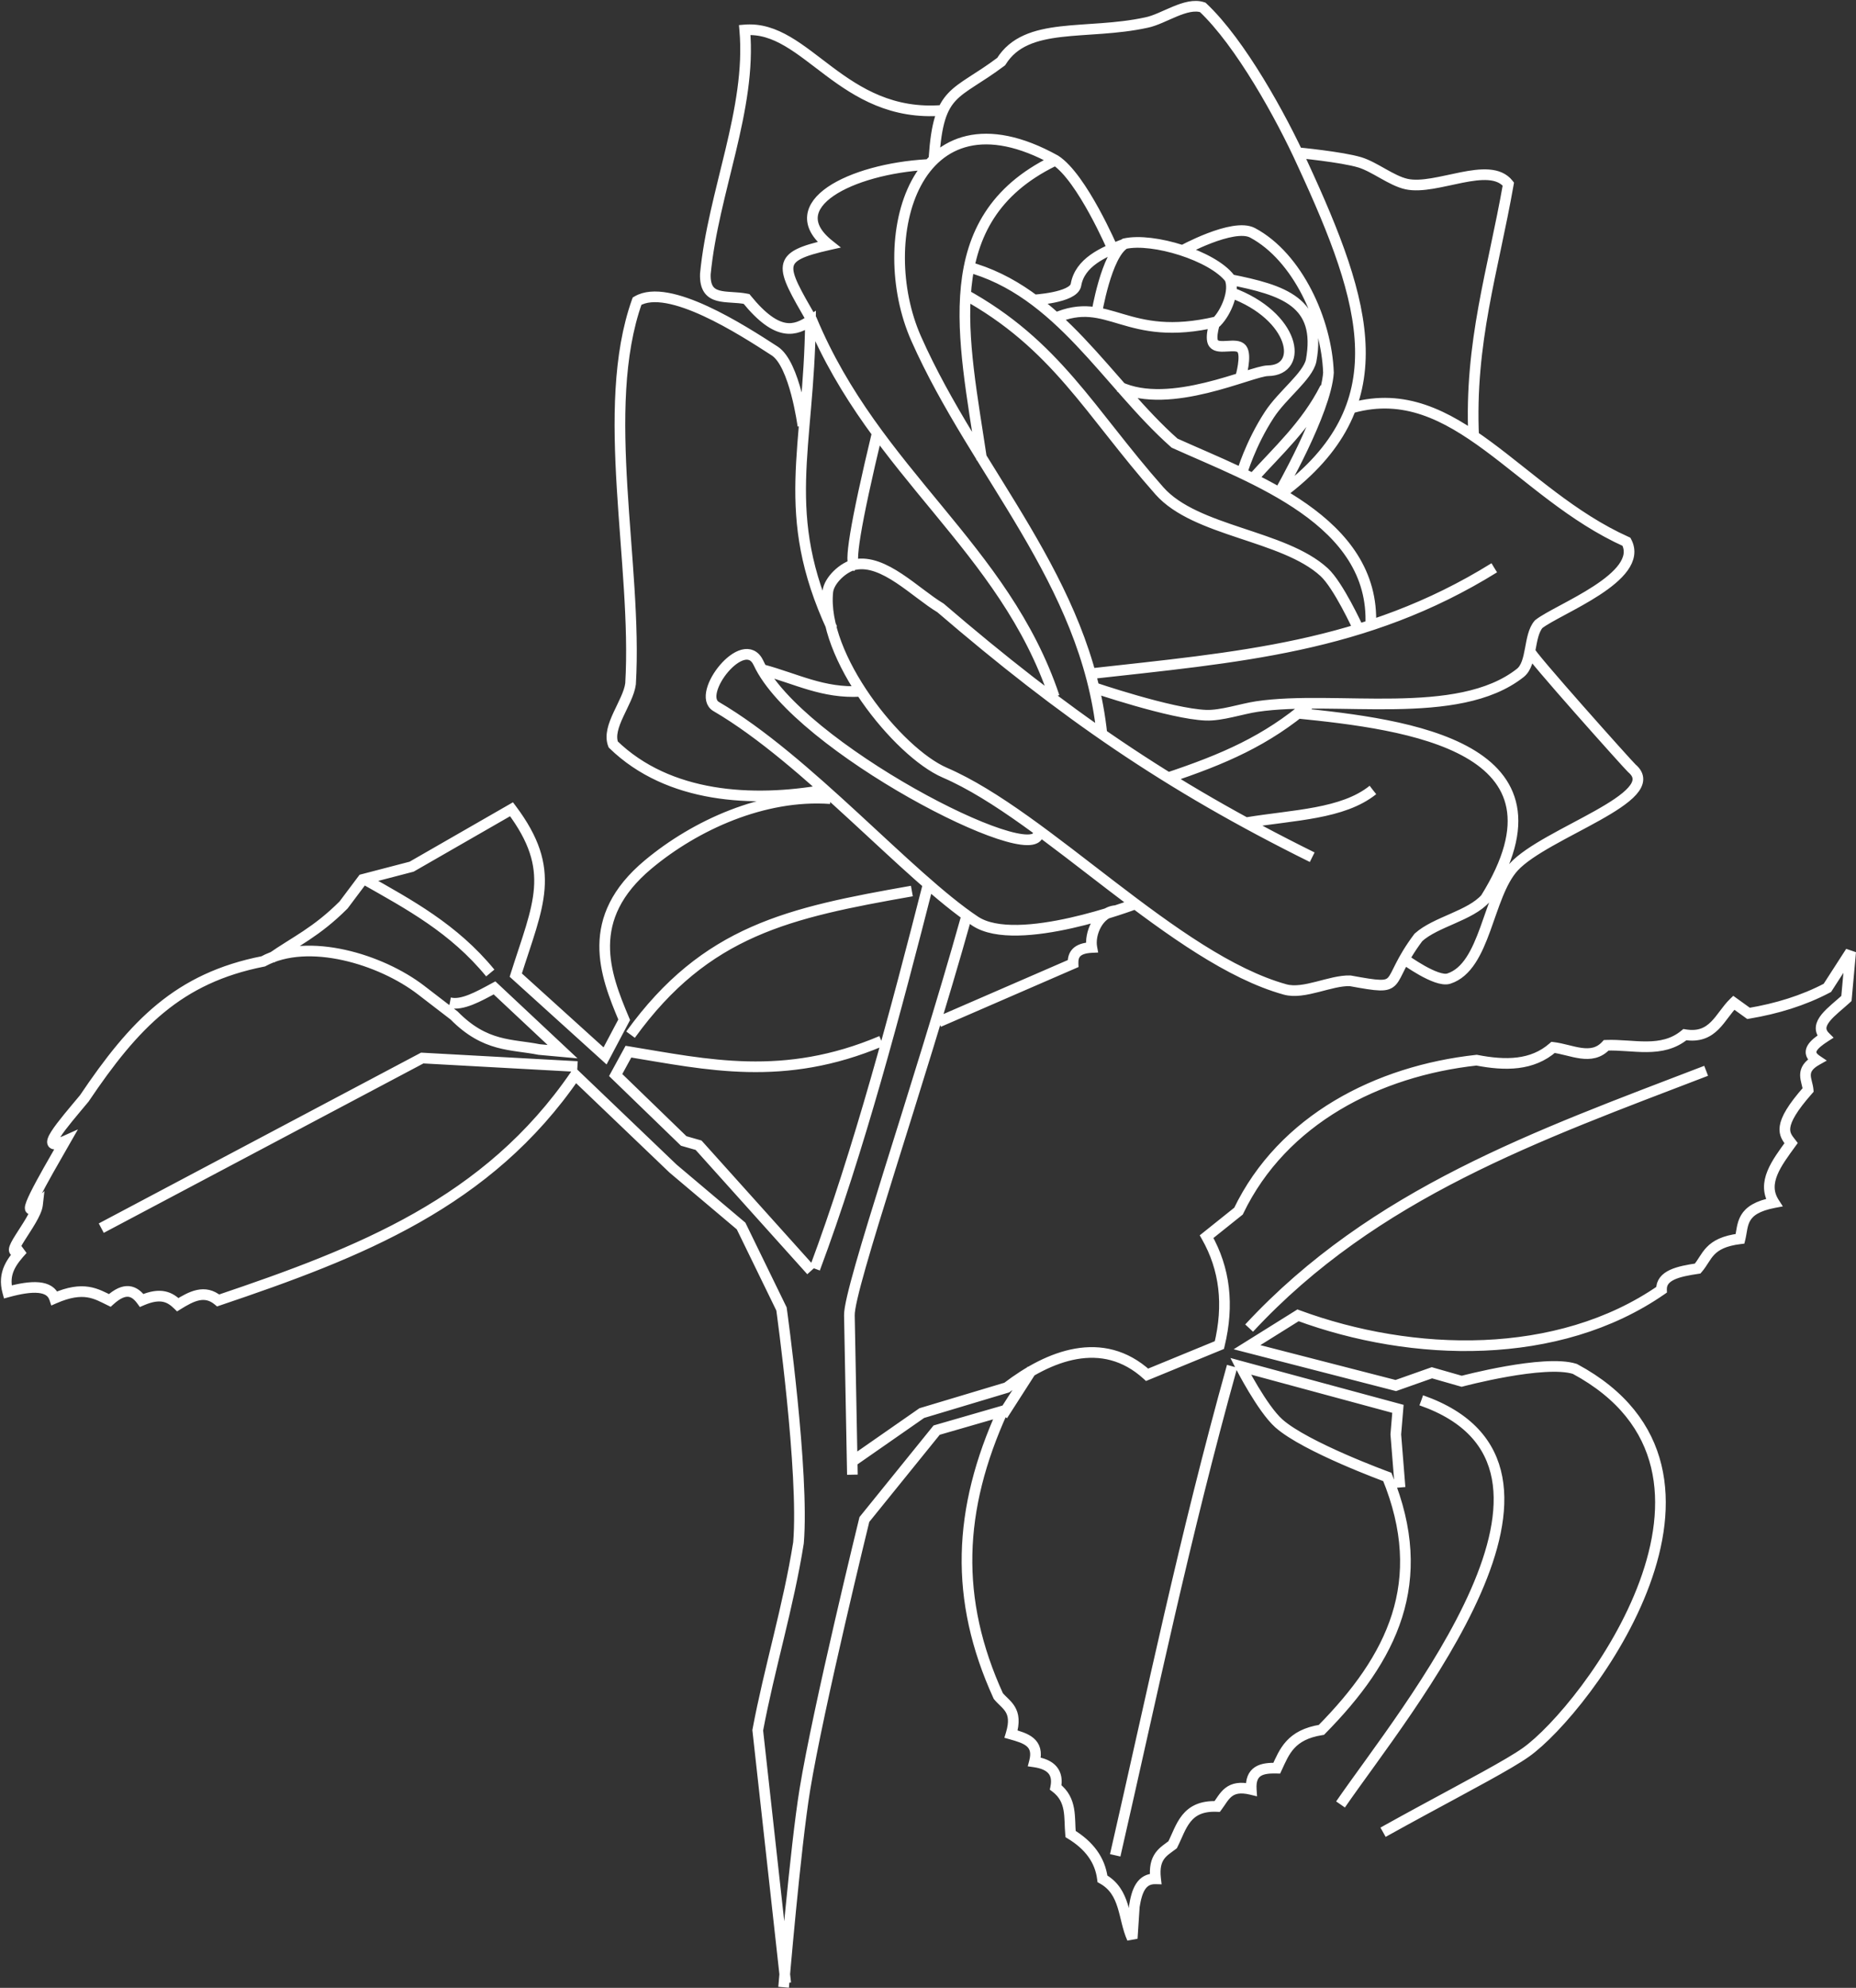 <svg width="297" height="318" viewBox="0 0 297 318" fill="none" xmlns="http://www.w3.org/2000/svg">
<rect x="0" y="0" width="297" height="318" fill="#333333" stroke="none"/>
<path class="path" d="M175.471 50.254C175.471 50.254 177.015 40.706 179.981 38.984C184.494 37.969 194.033 40.903 196.802 44.531C197.654 46.529 196.238 49.913 194.72 51.47C180.033 54.945 177.504 47.063 168.708 50.948M165.242 48.001C165.242 48.001 171.817 47.667 172.177 45.572C172.793 41.986 176.528 40.349 179.634 39.156M179.112 61.874C187.202 65.7 200.248 59.339 202.887 59.309C208.791 59.248 207.238 50.533 196.974 46.788M194.548 51.123C194.548 51.123 193.511 54.018 194.202 54.936C195.028 56.038 197.852 54.725 198.708 55.804C199.551 56.865 198.536 60.311 198.536 60.311M196.802 44.706C205.322 46.405 211.544 48.279 209.806 57.711C209.236 60.214 205.228 63.125 203.134 66.325C200.057 71.03 198.708 75.747 198.708 75.747M188.998 40.197C188.998 40.197 197.333 35.589 200.443 37.249C207.647 41.098 212.296 51.356 212.582 59.617C212.176 65.904 204.606 79.041 204.606 79.041M200.443 76.613C204.333 72.259 209.012 68.089 212.063 62.046M157.091 73.491C154.19 53.992 149.573 35.139 168.536 25.805M154.663 42.625C169.49 46.535 177.174 61.355 187.957 70.89C200.436 76.538 220.116 83.302 219.345 100.025M217.263 100.372C217.263 100.372 214.177 93.625 211.888 91.527C205.387 85.571 191.339 85.085 185.529 78.519C174.324 65.852 169.029 55.094 154.141 46.96M176.34 117.539C173.782 92.876 156.161 75.728 146.6 54.157C139.616 38.397 146.253 13.066 168.883 25.629C173.153 28.379 178.072 39.85 178.072 39.85M148.419 26.323C136.127 27.017 124.673 32.804 132.639 39.156C123.973 41.104 124.854 42.401 129.867 51.123C140.132 75.734 160.674 87.529 168.708 111.47M140.443 68.984C136.766 84.281 135.858 90.434 136.802 90.486M149.459 25.282C150.199 14.204 152.834 15.391 160.21 9.85C164.26 3.339 173.876 5.7 183.45 3.609C186.197 3.064 189.815 0.272 192.467 1.18C198.468 6.805 205.043 18.701 208.419 26.151C218.897 48.795 223.761 64.896 205.124 78.866M150.847 17.654C134.704 18.96 129.066 3.955 119.174 4.792C120.293 17.433 114.123 30.736 112.871 43.838C112.725 48.373 116.298 47.184 119.459 47.825C124.517 54.06 127.335 52.857 129.692 51.295C129.481 72.019 124.605 82.063 133.161 100.543M128.479 68.115C128.479 68.115 127.189 58.236 123.969 56.151C118.772 52.783 106.987 45.173 101.945 48.172C95.811 65.35 102.039 90.22 100.904 109.388C100.522 112.394 97.017 116.281 98.132 119.098C106.99 127.69 120.426 128.413 131.945 126.38M207.553 24.417C207.553 24.417 214.689 25.091 217.61 25.976C219.97 26.693 222.658 28.914 225.067 29.445C229.843 30.503 238.35 25.597 241.369 29.445C238.944 43.267 235.121 54.786 235.818 69.927M216.466 65.21C232.929 60.697 242.977 78.905 260.271 86.67C263.25 92.311 249.267 97.428 246.222 99.85C244.575 101.733 245.24 106.104 243.275 107.654C233.273 115.548 213.742 111.152 201.137 113.029C198.682 113.395 195.466 114.508 192.986 114.417C187.364 114.209 174.778 109.907 174.778 109.907M174.084 107.825C198.031 105.147 218.476 103.643 239.112 90.833M244.835 104.184C244.537 104.486 260.657 122.509 261.137 122.915C266.606 127.512 247.27 133.195 242.235 138.694C238.033 143.282 237.754 154.656 231.83 156.555C229.853 157.191 224.72 153.433 224.72 153.433M186.745 124.474C195.826 121.452 202.686 118.473 209.459 112.682M207.381 114.07C225.362 115.86 252.869 119.413 237.725 143.723C235.254 146.514 229.736 147.458 226.974 149.964C221.245 157.603 225.151 158.562 216.051 156.902C212.902 156.799 208.681 159.13 205.646 158.29C188.058 153.42 167.424 130.611 151.194 123.608C143.61 120.334 131.374 104.937 132.467 94.649C132.662 92.817 134.996 90.668 136.802 90.311C141.445 89.394 146.441 94.818 150.5 97.249C170.119 114.086 186.758 125.641 209.981 137.132M199.577 131.584C207.028 130.365 214.88 130.242 219.692 126.38M181.716 144.589C181.716 144.589 162.765 151.822 156.051 147.364C145.335 140.247 129.095 121.485 114.606 113.029C111.26 111.077 119.054 101.043 121.382 106.068C127.565 119.439 165.716 139.103 166.163 133.306M122.014 107.122C127.51 108.613 131.718 110.935 137.668 110.601M125.733 317.229L121.256 276.798C123.068 267.072 126.164 256.989 127.776 246.808C128.713 235.59 125.055 209.397 125.055 209.397L118.59 196.13L107.706 186.948L92.06 171.979C78.06 192.43 57.547 200.4 34.913 208.035C32.76 206.229 30.607 207.377 28.451 208.716C27.239 207.539 25.783 206.683 22.67 208.035C21.503 206.43 20.009 205.814 17.567 208.035C15.379 206.971 13.395 205.655 8.722 207.694C8.022 205.561 5.137 205.61 1.24 206.676C0.387 203.583 1.959 201.706 3.619 199.871C-0.343 201.709 5.694 195.442 6.002 192.729C2.809 195.692 6.761 188.912 10.425 182.525C5.798 184.6 10.062 179.838 13.485 175.72C21.484 163.841 28.555 156.461 42.117 153.793C49.311 149.909 60.931 153.433 67.37 158.381L72.671 162.456C77.674 167.543 81.873 167.012 86.276 167.897L90.02 168.237L79.133 158.034C76.549 159.438 73.952 160.884 71.99 160.414M154.592 146.852C146.982 174.011 135.839 206.025 135.92 210.408L136.403 235.914M148.655 140.961C143.309 161.941 137.398 184.189 130.389 202.951M129.815 203.272L111.788 183.206L109.409 182.525L98.521 171.979L100.564 168.237C113.121 170.289 125.386 173.165 141.043 166.538M150.225 163.478L171.714 154.15C171.659 152.762 172.223 151.686 174.716 151.572C174.314 149.403 175.747 145.918 178.548 145.671M132.879 127.762C122.183 127.003 111.234 132.019 103.725 138.289C93.363 146.936 96.806 155.842 99.883 163.137L96.822 168.918L82.534 155.991C86.107 144.683 89.21 139.255 81.856 129.46L65.869 138.646L58.046 140.685L54.982 144.767C50.618 149.134 47.211 150.622 43.417 153.271M92.4 170.62L67.568 169.258L16.206 196.47M100.904 165.517C112.969 148.823 126.255 146.005 145.919 142.543M78.452 155.651C72.616 148.528 65.464 144.699 58.383 140.685M136.28 233.872L147.504 226.058L161.112 221.973C167.852 216.818 176.428 213.44 183.561 219.93L195.126 215.177C196.692 208.755 196.007 202.974 193.083 197.832L198.186 193.75C205.241 179.082 220.499 171.32 236.285 169.599C240.889 170.49 245.198 170.487 248.528 167.556C251.452 167.893 254.691 169.8 257.032 167.219C261.305 167.041 265.925 168.587 269.618 165.517C274.199 166.276 275.204 162.576 277.441 160.414L279.808 162.116C284.315 161.36 288.562 160.07 292.42 158.034L296.149 152.25L295.468 159.733C293.263 161.775 290.021 163.815 292.064 165.857C290.118 167.106 288.854 168.351 290.702 169.599C287.881 171.187 289.211 172.773 289.34 174.362C284.218 180.149 285.515 181.446 286.617 182.866C284.315 186.04 281.851 189.214 283.893 192.388C278.479 193.416 278.998 195.922 278.447 198.172C273.317 198.798 273.253 201.123 271.661 202.935C268.597 203.386 265.786 203.992 265.877 206.336C249.309 217.823 226.03 217.175 207.712 210.418L199.548 215.518L223.359 221.649L229.139 219.606L233.902 220.968C233.902 220.968 247.156 217.434 252.013 218.99C282.564 235.428 253.842 273.491 244.167 280.332C238.791 284.158 218.473 293.788 204.369 303.352C205.825 300.823 204.667 299.85 202.949 299.202C203.445 296.608 201.561 295.441 198.867 294.76C200.595 291.875 198.034 287.66 196.727 286.59M224.039 237.957L223.359 229.463L223.699 225.377L198.527 218.569C198.527 218.569 201.98 225.345 204.651 227.712C208.931 231.505 221.997 236.271 221.997 236.271C228.88 253.066 222.775 265.256 211.453 276.734C206.502 277.512 205.53 280.235 204.311 282.861C201.973 282.797 200.028 283.186 200.229 286.266C196.61 285.39 195.959 287.433 194.785 288.989C189.688 288.762 189.079 292.296 187.643 295.117C186.21 296.219 184.504 296.965 184.922 300.564C182.627 300.499 181.91 302.509 181.518 304.973L181.181 310.096C179.712 306.854 180.163 302.639 176.418 300.564C176.042 297.516 174.256 295.182 171.315 293.398C171.065 290.772 171.591 287.952 168.935 285.941C169.409 283.607 168.264 282.245 165.531 281.856C166.358 278.711 164.098 278.063 161.789 277.414C162.973 273.524 160.972 272.811 159.75 271.319C152.679 255.822 153.256 241.523 160.431 225.734L149.884 228.782L138.319 243.08C138.319 243.08 130.937 273.167 128.797 286.266C127.257 295.7 125.396 317.909 125.396 317.909M165.135 219.088L160.431 226.415M197.165 218.569C189.491 246.095 184.358 271.06 178.457 296.803M199.888 212.457C219.932 190.851 246.044 181.656 273.019 171.301M227.44 224.016C257.492 234.52 224.954 273.491 214.514 288.665" stroke="black" stroke-width="1.705"/>
<style>
.path {
  stroke-dasharray: 500;
  stroke-dashoffset: 1000;
  animation: dash 10s linear alternate infinite;
  stroke: #FFF;
}
@keyframes dash {
  to {
    stroke-dashoffset: 0;
  }
}
</style>
</svg>
